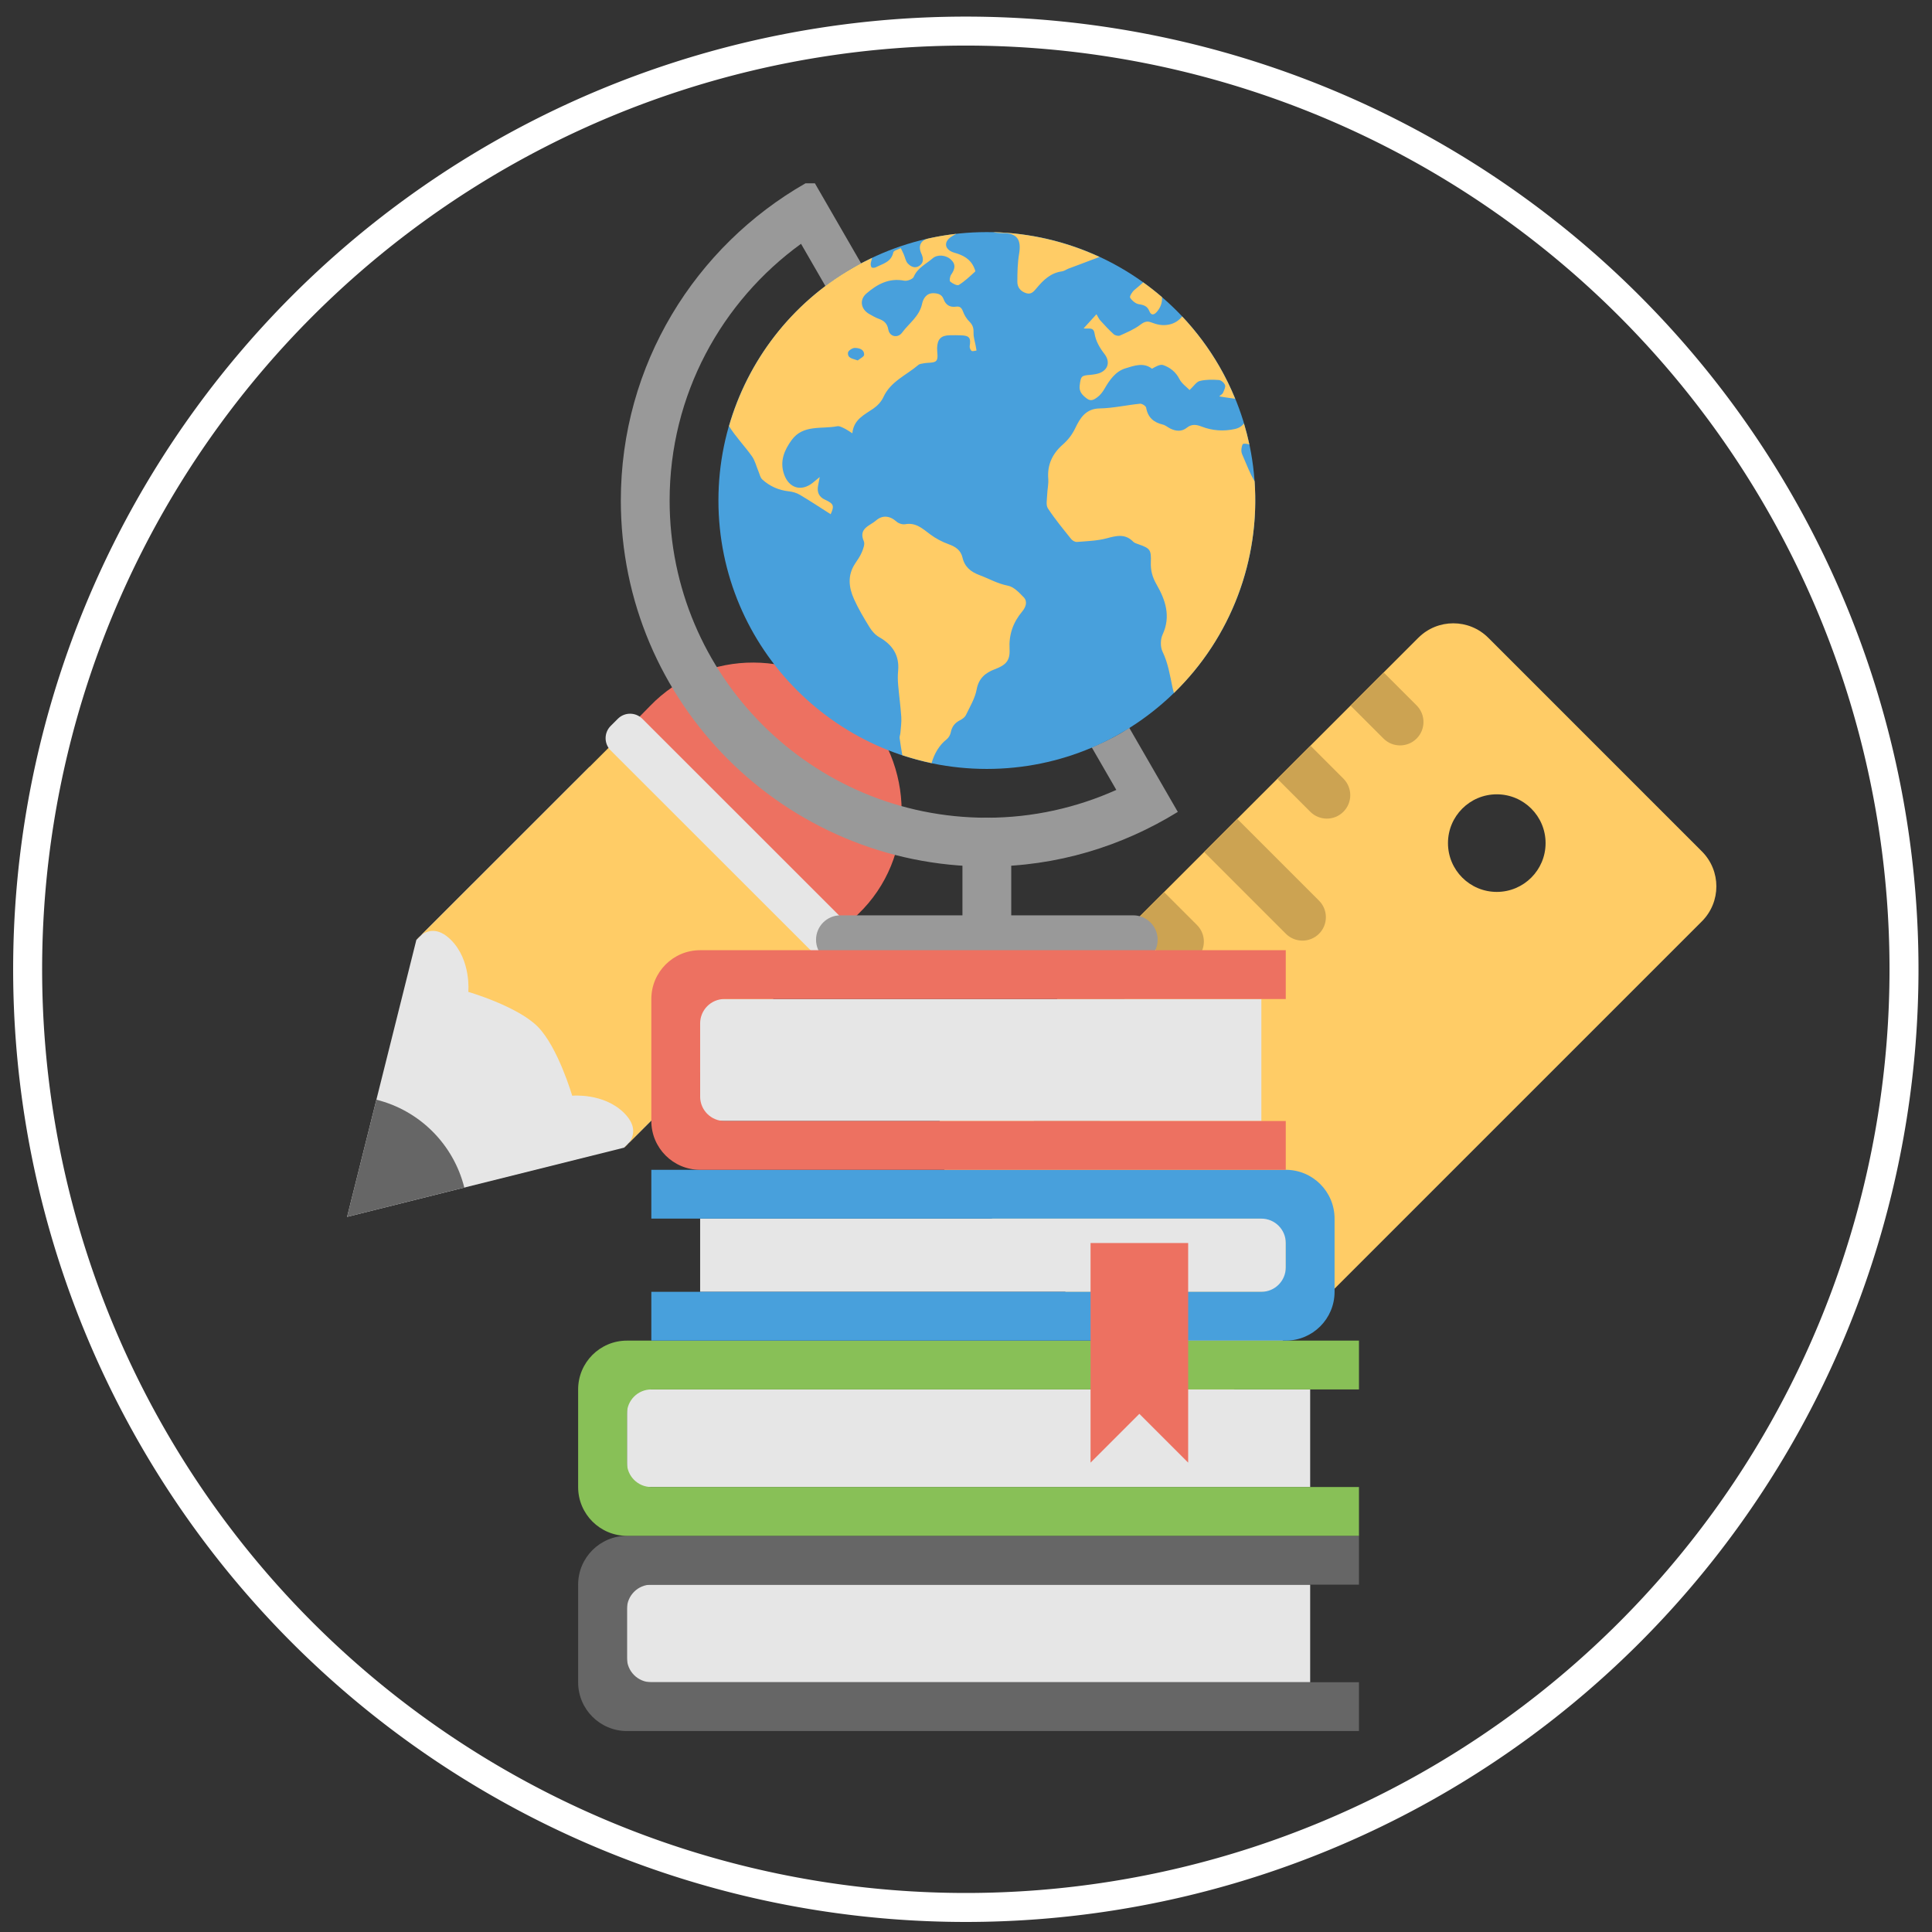 <?xml version="1.0" encoding="UTF-8" standalone="no"?>
<!-- Created with Inkscape (http://www.inkscape.org/) -->

<svg
   xmlns:dc="http://purl.org/dc/elements/1.1/"
   xmlns:cc="http://creativecommons.org/ns#"
   xmlns:rdf="http://www.w3.org/1999/02/22-rdf-syntax-ns#"
   xmlns:svg="http://www.w3.org/2000/svg"
   xmlns="http://www.w3.org/2000/svg"
   xmlns:sodipodi="http://sodipodi.sourceforge.net/DTD/sodipodi-0.dtd"
   xmlns:inkscape="http://www.inkscape.org/namespaces/inkscape"
   width="200"
   height="200"
   id="svg2"
   version="1.1"
   inkscape:version="0.48.4 r9939"
   sodipodi:docname="header-image.svg">
  <rect width="100%" height="100%" fill="#333333" stroke="none"/>
  <defs
     id="defs4">
    <linearGradient
       id="linearGradient3986">
      <stop
         style="stop-color:#ffffff;stop-opacity:1;"
         offset="0"
         id="stop3988" />
      <stop
         style="stop-color:#ffffff;stop-opacity:0;"
         offset="1"
         id="stop3990" />
    </linearGradient>
  </defs>
  <sodipodi:namedview
     id="base"
     pagecolor="#ffffff"
     bordercolor="#666666"
     borderopacity="1.0"
     inkscape:pageopacity="0.0"
     inkscape:pageshadow="2"
     inkscape:zoom="2.8"
     inkscape:cx="26.232039"
     inkscape:cy="99.744073"
     inkscape:document-units="px"
     inkscape:current-layer="layer1"
     showgrid="false"
     inkscape:window-width="1366"
     inkscape:window-height="744"
     inkscape:window-x="0"
     inkscape:window-y="24"
     inkscape:window-maximized="1" />
  <g
     inkscape:label="Layer 1"
     inkscape:groupmode="layer"
     id="layer1"
     transform="translate(0,-852.362)">
    <g
       id="g3100"
       transform="translate(5.893,4.936)">
      <g
         transform="matrix(1.263,0,0,1.263,-29.673,-265.343)"
         id="g3505">
        <g
           id="g3235"
           transform="matrix(0.71,0,0,0.71,47.276,935.359)">
          <g
             id="Wood">
            <g
               id="g3175">
              <polygon
                 id="polygon3177"
                 points="0,63.989 31.984,55.997 51.975,36.016 27.986,12.04 7.996,32.02 "
                 style="fill:#e6e6e6" />
            </g>
          </g>
          <g
             id="Lead">
            <g
               id="g3180">
              <path
                 id="path3182"
                 d="M 3.383,50.462 0,63.989 13.533,60.606 C 12.286,55.614 8.379,51.708 3.383,50.462 z"
                 style="fill:#666666"
                 inkscape:connector-curvature="0" />
            </g>
          </g>
          <g
             id="Body_1_">
            <g
               id="g3185">
              <path
                 id="path3187"
                 d="m 32.527,55.455 -0.542,0.542 c -10e-4,0 0.274,-0.195 0.542,-0.542 z M 49.976,26.026 37.981,14.037 31.984,8.044 8.539,31.477 c 0.668,-0.516 1.906,-1.005 3.455,0.543 2.354,2.354 1.999,5.995 1.999,5.995 0,0 5.642,1.643 7.996,3.996 2.354,2.353 3.998,7.991 3.998,7.991 0,0 3.643,-0.354 5.997,1.999 1.549,1.549 1.059,2.786 0.542,3.454 L 55.973,32.02 49.976,26.026 z M 7.996,32.02 8.539,31.477 C 8.192,31.745 7.996,32.02 7.996,32.02 z"
                 style="fill:#ffcc66;fill-rule:evenodd"
                 inkscape:connector-curvature="0" />
            </g>
          </g>
          <g
             id="Ellipse_1">
            <g
               id="g3190">
              <path
                 id="path3192"
                 d="m 58.992,5.025 c -6.637,-6.633 -17.534,-6.769 -24.03,0 -0.979,1.021 -2.978,3.019 -2.978,3.019 L 55.973,32.02 c 0,0 1.999,-1.997 3.02,-2.976 6.772,-6.493 6.634,-17.386 -0.001,-24.019 z"
                 style="fill:#ed7161"
                 inkscape:connector-curvature="0" />
            </g>
          </g>
          <g
             id="Ferrule">
            <g
               id="g3195">
              <path
                 id="path3197"
                 d="M 57.528,29.921 34.084,6.488 c -0.781,-0.779 -2.047,-0.779 -2.827,0 l -0.828,0.827 c -0.78,0.781 -0.78,2.046 0,2.826 l 23.444,23.433 c 0.78,0.781 2.047,0.781 2.827,0 l 0.828,-0.827 c 0.781,-0.779 0.781,-2.045 0,-2.826 z"
                 style="fill:#e6e6e6"
                 inkscape:connector-curvature="0" />
            </g>
          </g>
          <g
             id="g3199" />
          <g
             id="g3201" />
          <g
             id="g3203" />
          <g
             id="g3205" />
          <g
             id="g3207" />
          <g
             id="g3209" />
          <g
             id="g3211" />
          <g
             id="g3213" />
          <g
             id="g3215" />
          <g
             id="g3217" />
          <g
             id="g3219" />
          <g
             id="g3221" />
          <g
             id="g3223" />
          <g
             id="g3225" />
          <g
             id="g3227" />
        </g>
        <g
           id="g3314"
           transform="translate(95.493,932.14)">
          <g
             id="Ruler_1_">
            <g
               id="g3269">
              <path
                 id="path3271"
                 d="M 62.827,18.695 45.32,1.187 c -1.584,-1.582 -4.151,-1.582 -5.734,0 L 1.188,39.586 c -1.584,1.584 -1.584,4.151 0,5.734 l 17.507,17.507 c 1.583,1.584 4.15,1.584 5.733,0 L 62.827,24.429 c 1.583,-1.583 1.583,-4.151 0,-5.734 z m -16.811,3.321 c -2.209,0 -4,-1.79 -4,-4 0,-2.208 1.791,-3.999 4,-3.999 2.209,0 4,1.791 4,3.999 0,2.21 -1.791,4 -4,4 z"
                 style="fill:#ffcc66;fill-rule:evenodd"
                 inkscape:connector-curvature="0" />
            </g>
          </g>
          <g
             id="Grid_2_">
            <g
               id="g3274">
              <path
                 id="path3276"
                 d="m 6.744,34.029 -2.715,2.716 6.701,6.701 c 0.75,0.75 1.966,0.75 2.716,0 0.75,-0.75 0.75,-1.965 0,-2.715 L 6.744,34.029 z m 12,-12 -2.715,2.716 2.701,2.701 c 0.75,0.75 1.966,0.75 2.716,0 0.749,-0.749 0.749,-1.965 0,-2.715 l -2.702,-2.702 z m -6,6 -2.715,2.716 2.701,2.701 c 0.75,0.75 1.966,0.75 2.715,0 0.75,-0.75 0.75,-1.965 0,-2.715 l -2.701,-2.702 z m 12,-12 -2.715,2.716 6.701,6.702 c 0.75,0.749 1.966,0.749 2.716,0 0.75,-0.75 0.75,-1.966 0,-2.716 L 24.744,16.029 z M 39.446,6.731 36.744,4.029 34.029,6.745 36.73,9.446 c 0.75,0.75 1.966,0.75 2.716,0 0.749,-0.749 0.749,-1.965 0,-2.715 z m -8.702,3.298 -2.715,2.716 2.701,2.701 c 0.75,0.75 1.966,0.75 2.715,0 0.75,-0.75 0.75,-1.965 0,-2.715 l -2.701,-2.702 z"
                 style="fill:#cca352"
                 inkscape:connector-curvature="0" />
            </g>
          </g>
          <g
             id="g3278" />
          <g
             id="g3280" />
          <g
             id="g3282" />
          <g
             id="g3284" />
          <g
             id="g3286" />
          <g
             id="g3288" />
          <g
             id="g3290" />
          <g
             id="g3292" />
          <g
             id="g3294" />
          <g
             id="g3296" />
          <g
             id="g3298" />
          <g
             id="g3300" />
          <g
             id="g3302" />
          <g
             id="g3304" />
          <g
             id="g3306" />
        </g>
        <g
           transform="translate(69.713,896.076)"
           id="g3337">
          <g
             id="g3339">
            <g
               id="g3341">
              <path
                 inkscape:connector-curvature="0"
                 style="fill:#999999;fill-rule:evenodd"
                 d="M 42,60 H 32 v -6 c 0,-1.104 -0.896,-2 -2,-2 -1.104,0 -2,0.896 -2,2 v 6 H 18 c -1.104,0 -2,0.896 -2,2 0,1.104 0.896,2 2,2 h 24 c 1.104,0 2,-0.896 2,-2 0,-1.104 -0.896,-2 -2,-2 z"
                 id="path3343" />
            </g>
          </g>
          <g
             id="g3345">
            <g
               id="g3347">
              <path
                 inkscape:connector-curvature="0"
                 style="fill:#999999;fill-rule:evenodd"
                 d="m 41,45.053 c -0.784,0.453 -1.588,0.834 -2.401,1.181 l 2.013,3.486 C 37.369,51.173 33.784,52 30,52 15.641,52 4,40.359 4,26 4,17.336 8.254,9.684 14.77,4.959 l 2.007,3.477 C 17.483,7.905 18.216,7.4 19,6.947 19.232,6.813 19.473,6.71 19.708,6.585 L 15.906,0 h -0.77 C 6.107,5.166 0,14.851 0,26 0,42.568 13.432,56 30,56 35.752,56 41.092,54.333 45.652,51.522 L 41.668,44.621 C 41.442,44.762 41.232,44.919 41,45.053 z"
                 id="path3349" />
            </g>
          </g>
          <g
             id="g3351">
            <g
               id="g3353">
              <circle
                 d="M 52,26 C 52,38.15 42.15,48 30,48 17.85,48 8,38.15 8,26 8,13.85 17.85,4 30,4 42.15,4 52,13.85 52,26 z"
                 sodipodi:ry="22"
                 sodipodi:rx="22"
                 sodipodi:cy="26"
                 sodipodi:cx="30"
                 style="fill:#48a0dc"
                 cx="30"
                 cy="26"
                 r="22"
                 id="circle3355" />
            </g>
          </g>
          <g
             id="g3357">
            <g
               id="g3359">
              <path
                 inkscape:connector-curvature="0"
                 style="fill:#ffcc66"
                 d="m 20.705,18.461 c 0.332,-0.229 0.649,-0.569 0.815,-0.932 0.591,-1.294 1.88,-1.796 2.866,-2.64 0.113,-0.097 0.307,-0.107 0.467,-0.138 0.346,-0.066 0.83,-0.003 1.006,-0.209 0.179,-0.209 0.055,-0.678 0.065,-1.032 0.021,-0.738 0.317,-1.042 1.036,-1.055 0.312,-0.006 0.624,-0.005 0.935,0.006 0.672,0.024 0.81,0.215 0.7,0.874 -0.021,0.127 0.055,0.327 0.154,0.4 0.084,0.062 0.267,-0.014 0.406,-0.028 -0.027,-0.149 -0.053,-0.298 -0.08,-0.446 -0.059,-0.325 -0.174,-0.652 -0.163,-0.975 0.013,-0.375 -0.046,-0.657 -0.329,-0.935 C 28.346,11.12 28.153,10.806 28.04,10.494 27.93,10.191 27.774,10.068 27.479,10.111 26.963,10.185 26.63,9.965 26.453,9.492 26.316,9.125 26.039,9.031 25.676,9.009 25.045,8.971 24.781,9.462 24.693,9.875 c -0.221,1.041 -1.074,1.593 -1.636,2.361 -0.355,0.486 -1.029,0.342 -1.131,-0.242 -0.087,-0.501 -0.341,-0.725 -0.769,-0.881 -0.273,-0.1 -0.53,-0.249 -0.786,-0.393 -0.699,-0.393 -0.84,-1.168 -0.242,-1.686 0.878,-0.76 1.852,-1.296 3.104,-1.051 0.239,0.046 0.696,-0.126 0.774,-0.313 0.31,-0.746 1.011,-1.048 1.552,-1.52 0.402,-0.352 1.098,-0.26 1.474,0.08 0.458,0.412 0.355,0.811 0.041,1.259 C 26.971,7.637 26.918,7.988 27,8.058 27.19,8.219 27.569,8.415 27.707,8.329 28.192,8.029 28.613,7.623 29.04,7.236 29.08,7.2 28.998,7.01 28.951,6.902 28.643,6.202 28.059,5.89 27.352,5.693 26.563,5.473 26.404,4.838 27.08,4.383 27.214,4.292 27.357,4.214 27.502,4.14 26.743,4.227 25.986,4.35 25.233,4.518 24.566,4.662 24.352,5.15 24.63,5.756 24.794,6.113 24.851,6.489 24.49,6.75 24.126,7.014 23.762,6.837 23.51,6.559 23.343,6.374 23.301,6.079 23.195,5.835 23.119,5.658 23.03,5.487 22.947,5.314 22.734,5.428 22.366,5.508 22.334,5.661 22.163,6.465 21.466,6.592 20.897,6.885 20.801,6.935 20.591,6.943 20.551,6.886 20.482,6.788 20.464,6.615 20.496,6.491 20.527,6.367 20.561,6.243 20.596,6.116 20.06,6.371 19.525,6.645 19,6.947 c -5.13,2.962 -8.61,7.68 -10.132,12.954 0.543,0.878 1.284,1.633 1.883,2.48 0.251,0.354 0.354,0.815 0.529,1.226 0.097,0.229 0.146,0.515 0.314,0.668 0.609,0.553 1.333,0.878 2.166,0.971 0.315,0.034 0.649,0.128 0.919,0.289 0.857,0.508 1.688,1.06 2.521,1.589 0.316,-0.692 0.251,-0.864 -0.474,-1.195 -0.482,-0.22 -0.658,-0.611 -0.561,-1.129 0.036,-0.188 0.072,-0.377 0.138,-0.724 -0.277,0.229 -0.423,0.354 -0.575,0.473 -0.943,0.746 -1.949,0.438 -2.345,-0.691 -0.378,-1.077 0.021,-1.994 0.62,-2.815 0.939,-1.288 2.454,-0.881 3.74,-1.131 0.173,-0.033 0.389,0.089 0.568,0.174 0.208,0.099 0.397,0.237 0.667,0.403 0.104,-1.135 0.976,-1.511 1.727,-2.028 z M 18.62,13.876 c 0.015,-0.151 0.354,-0.382 0.544,-0.382 0.348,0.002 0.786,0.095 0.778,0.561 -0.002,0.157 -0.339,0.309 -0.523,0.464 -0.427,-0.156 -0.846,-0.169 -0.799,-0.643 z m 19.314,-1.988 c 0.341,0.085 0.8,-0.167 0.892,0.405 0.102,0.645 0.417,1.178 0.819,1.702 0.563,0.734 0.205,1.476 -0.708,1.642 -0.144,0.026 -0.289,0.051 -0.435,0.062 -0.764,0.057 -0.794,0.102 -0.892,0.867 -0.067,0.524 0.225,0.803 0.595,1.083 0.341,0.259 0.616,0.057 0.847,-0.109 0.238,-0.172 0.436,-0.43 0.585,-0.688 0.422,-0.729 0.907,-1.436 1.725,-1.686 0.706,-0.216 1.492,-0.51 2.173,0.032 0.301,-0.169 0.663,-0.387 0.918,-0.299 0.565,0.197 1.036,0.56 1.335,1.151 0.189,0.372 0.584,0.64 0.829,0.894 0.348,-0.322 0.559,-0.674 0.839,-0.742 0.499,-0.124 1.043,-0.115 1.563,-0.079 0.186,0.013 0.445,0.238 0.505,0.422 0.058,0.175 -0.085,0.427 -0.17,0.633 -0.037,0.089 -0.15,0.146 -0.309,0.288 0.455,0.069 0.794,0.131 1.136,0.169 0.063,0.008 0.116,0.018 0.172,0.026 -0.371,-0.902 -0.8,-1.792 -1.301,-2.66 -0.872,-1.51 -1.9,-2.873 -3.045,-4.09 -0.245,0.322 -0.61,0.571 -1.062,0.666 -0.551,0.116 -1.006,0.003 -1.484,-0.18 -0.342,-0.13 -0.571,-0.039 -0.879,0.194 -0.497,0.377 -1.095,0.628 -1.67,0.887 -0.132,0.061 -0.396,-0.004 -0.512,-0.107 -0.387,-0.349 -0.742,-0.733 -1.092,-1.12 -0.126,-0.14 -0.204,-0.322 -0.323,-0.518 -0.375,0.413 -0.701,0.77 -1.051,1.155 z m 4.531,-1.977 c 0.405,0.061 0.694,0.161 0.851,0.558 0.159,0.406 0.409,0.309 0.622,0.062 0.3,-0.347 0.45,-0.751 0.417,-1.202 -0.496,-0.427 -1.008,-0.828 -1.536,-1.206 -0.234,0.214 -0.482,0.412 -0.728,0.622 -0.18,0.153 -0.41,0.528 -0.346,0.631 0.152,0.241 0.45,0.495 0.72,0.535 z m 9.481,14.506 c -0.018,-0.03 -0.036,-0.061 -0.054,-0.091 -0.34,-0.578 -0.574,-1.218 -0.847,-1.835 -0.08,-0.183 -0.18,-0.376 -0.184,-0.567 -0.005,-0.199 0.067,-0.553 0.155,-0.569 0.154,-0.028 0.337,-0.003 0.5,0.056 -0.124,-0.578 -0.273,-1.154 -0.445,-1.727 -0.164,0.225 -0.408,0.382 -0.737,0.455 -0.933,0.207 -1.857,0.142 -2.75,-0.207 -0.42,-0.163 -0.801,-0.208 -1.184,0.098 -0.419,0.336 -0.885,0.301 -1.345,0.081 -0.214,-0.103 -0.406,-0.279 -0.629,-0.333 -0.753,-0.18 -1.229,-0.583 -1.368,-1.384 -0.024,-0.14 -0.337,-0.343 -0.498,-0.327 -1.106,0.109 -2.206,0.367 -3.31,0.386 -1.146,0.019 -1.608,0.798 -1.99,1.593 -0.266,0.555 -0.592,0.98 -1.038,1.371 -0.841,0.738 -1.283,1.653 -1.188,2.811 0.035,0.428 -0.076,0.866 -0.089,1.301 -0.012,0.376 -0.118,0.844 0.059,1.114 0.575,0.88 1.251,1.694 1.91,2.518 0.103,0.128 0.32,0.249 0.473,0.236 0.812,-0.066 1.644,-0.088 2.424,-0.295 0.803,-0.214 1.524,-0.407 2.188,0.277 0.095,0.098 0.252,0.145 0.389,0.193 1.002,0.354 1.09,0.444 1.054,1.497 -0.022,0.659 0.121,1.207 0.464,1.804 0.732,1.27 1.198,2.617 0.497,4.122 -0.182,0.39 -0.188,1.01 -0.002,1.393 0.457,0.945 0.608,1.939 0.817,2.941 0.032,0.151 0.075,0.3 0.118,0.448 4.699,-4.56 7.067,-10.962 6.61,-17.36 z M 36.706,6.987 C 37.333,6.748 37.966,6.525 38.59,6.279 38.799,6.197 39.025,6.126 39.232,6.035 36.498,4.773 33.526,4.076 30.508,4.003 c 0.244,0.06 0.499,0.077 0.766,0.076 1.203,-10e-4 1.571,0.524 1.369,1.71 -0.128,0.751 -0.14,1.529 -0.142,2.295 -10e-4,0.457 0.281,0.787 0.735,0.925 0.418,0.127 0.627,-0.16 0.858,-0.435 0.549,-0.653 1.148,-1.235 2.059,-1.354 0.191,-0.025 0.365,-0.162 0.553,-0.233 z m -4.978,25.995 c -0.851,-0.163 -1.567,-0.584 -2.348,-0.875 -0.697,-0.261 -1.202,-0.672 -1.377,-1.435 -0.137,-0.593 -0.557,-0.882 -1.122,-1.085 -0.537,-0.192 -1.064,-0.472 -1.522,-0.812 -0.621,-0.46 -1.168,-0.992 -2.048,-0.833 -0.222,0.041 -0.542,-0.059 -0.711,-0.21 -0.557,-0.501 -1.167,-0.549 -1.685,-0.093 -0.486,0.43 -1.465,0.637 -0.998,1.7 0.102,0.23 -0.043,0.609 -0.157,0.886 -0.139,0.334 -0.354,0.641 -0.557,0.945 -0.637,0.957 -0.523,1.956 -0.086,2.92 0.361,0.799 0.814,1.559 1.275,2.305 0.192,0.312 0.465,0.622 0.777,0.8 1.095,0.622 1.682,1.487 1.559,2.783 -0.035,0.363 -0.031,0.735 0,1.101 0.076,0.889 0.2,1.773 0.26,2.663 0.029,0.432 -0.04,0.87 -0.072,1.306 -0.011,0.144 -0.083,0.29 -0.064,0.427 0.065,0.468 0.136,0.936 0.221,1.4 0.788,0.261 1.589,0.479 2.401,0.65 0.208,-0.765 0.642,-1.497 1.217,-1.937 0.168,-0.13 0.31,-0.366 0.351,-0.576 0.093,-0.475 0.331,-0.789 0.76,-1.003 0.188,-0.094 0.396,-0.245 0.483,-0.424 0.329,-0.685 0.743,-1.366 0.879,-2.095 0.171,-0.922 0.717,-1.369 1.484,-1.658 0.91,-0.344 1.265,-0.703 1.214,-1.646 -0.065,-1.189 0.281,-2.187 1.035,-3.089 0.272,-0.326 0.473,-0.794 0.132,-1.157 -0.37,-0.39 -0.821,-0.866 -1.301,-0.958 z"
                 id="path3361" />
            </g>
          </g>
          <g
             id="g3363" />
          <g
             id="g3365" />
          <g
             id="g3367" />
          <g
             id="g3369" />
          <g
             id="g3371" />
          <g
             id="g3373" />
          <g
             id="g3375" />
          <g
             id="g3377" />
          <g
             id="g3379" />
          <g
             id="g3381" />
          <g
             id="g3383" />
          <g
             id="g3385" />
          <g
             id="g3387" />
          <g
             id="g3389" />
          <g
             id="g3391" />
        </g>
        <g
           transform="translate(66.214,958.934)"
           id="g3437">
          <g
             id="g3439">
            <g
               id="g3441">
              <path
                 inkscape:connector-curvature="0"
                 style="fill:#e6e6e6;fill-rule:evenodd"
                 d="M 4,60 H 60 V 52 H 4 v 8 z M 58,22 H 10 v 6 H 58 V 22 z M 4,36.001 V 44 H 60 V 36.001 H 4 z M 56,4 H 10 V 14.001 H 56 V 4 z"
                 id="path3443" />
            </g>
          </g>
          <g
             id="g3445">
            <g
               id="g3447">
              <path
                 inkscape:connector-curvature="0"
                 style="fill:#666666"
                 d="M 6,52 H 64 V 48 H 4 c -2.209,0 -4,1.79 -4,4 v 8 c 0,2.209 1.791,4 4,4 H 64 V 60 H 6 C 4.896,60 4,59.104 4,58 v -4 c 0,-1.104 0.896,-2 2,-2 z"
                 id="path3449" />
            </g>
          </g>
          <g
             id="g3451">
            <g
               id="g3453">
              <path
                 inkscape:connector-curvature="0"
                 style="fill:#88c057"
                 d="M 6,36.001 H 64 V 32 H 4 C 1.791,32 0,33.791 0,36.001 V 44 c 0,2.21 1.791,4 4,4 H 64 V 44 H 6 C 4.896,44 4,43.104 4,42 v -4 c 0,-1.104 0.896,-1.999 2,-1.999 z"
                 id="path3455" />
            </g>
          </g>
          <g
             id="g3457">
            <g
               id="g3459">
              <path
                 inkscape:connector-curvature="0"
                 style="fill:#48a0dc"
                 d="M 58,18 H 6 v 4 h 50 c 1.104,0 2,0.896 2,2 v 2 c 0,1.104 -0.896,2 -2,2 H 6 v 4 h 52 c 2.209,0 4,-1.791 4,-4 v -6 c 0,-2.21 -1.791,-4 -4,-4 z"
                 id="path3461" />
            </g>
          </g>
          <g
             id="g3463">
            <g
               id="g3465">
              <path
                 inkscape:connector-curvature="0"
                 style="fill:#ed7161"
                 d="M 12,4 H 58 V 0 H 10 C 7.791,0 6,1.791 6,4 V 14.001 C 6,16.209 7.791,18 10,18 H 58 V 14.001 H 12 c -1.105,0 -2,-0.896 -2,-2.001 V 6 c 0,-1.104 0.895,-2 2,-2 z"
                 id="path3467" />
            </g>
          </g>
          <g
             id="g3469">
            <g
               id="g3471">
              <polygon
                 style="fill:#ed7161"
                 points="42,42 46,38 50,42 50,24 42,24 "
                 id="polygon3473" />
            </g>
          </g>
          <g
             id="g3475" />
          <g
             id="g3477" />
          <g
             id="g3479" />
          <g
             id="g3481" />
          <g
             id="g3483" />
          <g
             id="g3485" />
          <g
             id="g3487" />
          <g
             id="g3489" />
          <g
             id="g3491" />
          <g
             id="g3493" />
          <g
             id="g3495" />
          <g
             id="g3497" />
          <g
             id="g3499" />
          <g
             id="g3501" />
          <g
             id="g3503" />
        </g>
      </g>
    </g>
    <path
       sodipodi:type="arc"
       style="fill:none;stroke:#ffffff;stroke-width:2.62;stroke-linecap:round;stroke-linejoin:round;stroke-miterlimit:4;stroke-opacity:1;stroke-dasharray:none;stroke-dashoffset:0"
       id="path3098"
       sodipodi:cx="91.25"
       sodipodi:cy="90.89286"
       sodipodi:rx="84.821426"
       sodipodi:ry="84.821426"
       d="m 176.071,90.893 a 84.821,84.821 0 1 1 -169.643,0 84.821,84.821 0 1 1 169.643,0 z"
       transform="matrix(1.145,0,0,1.145,-4.499,848.629)" />
  </g>
</svg>

